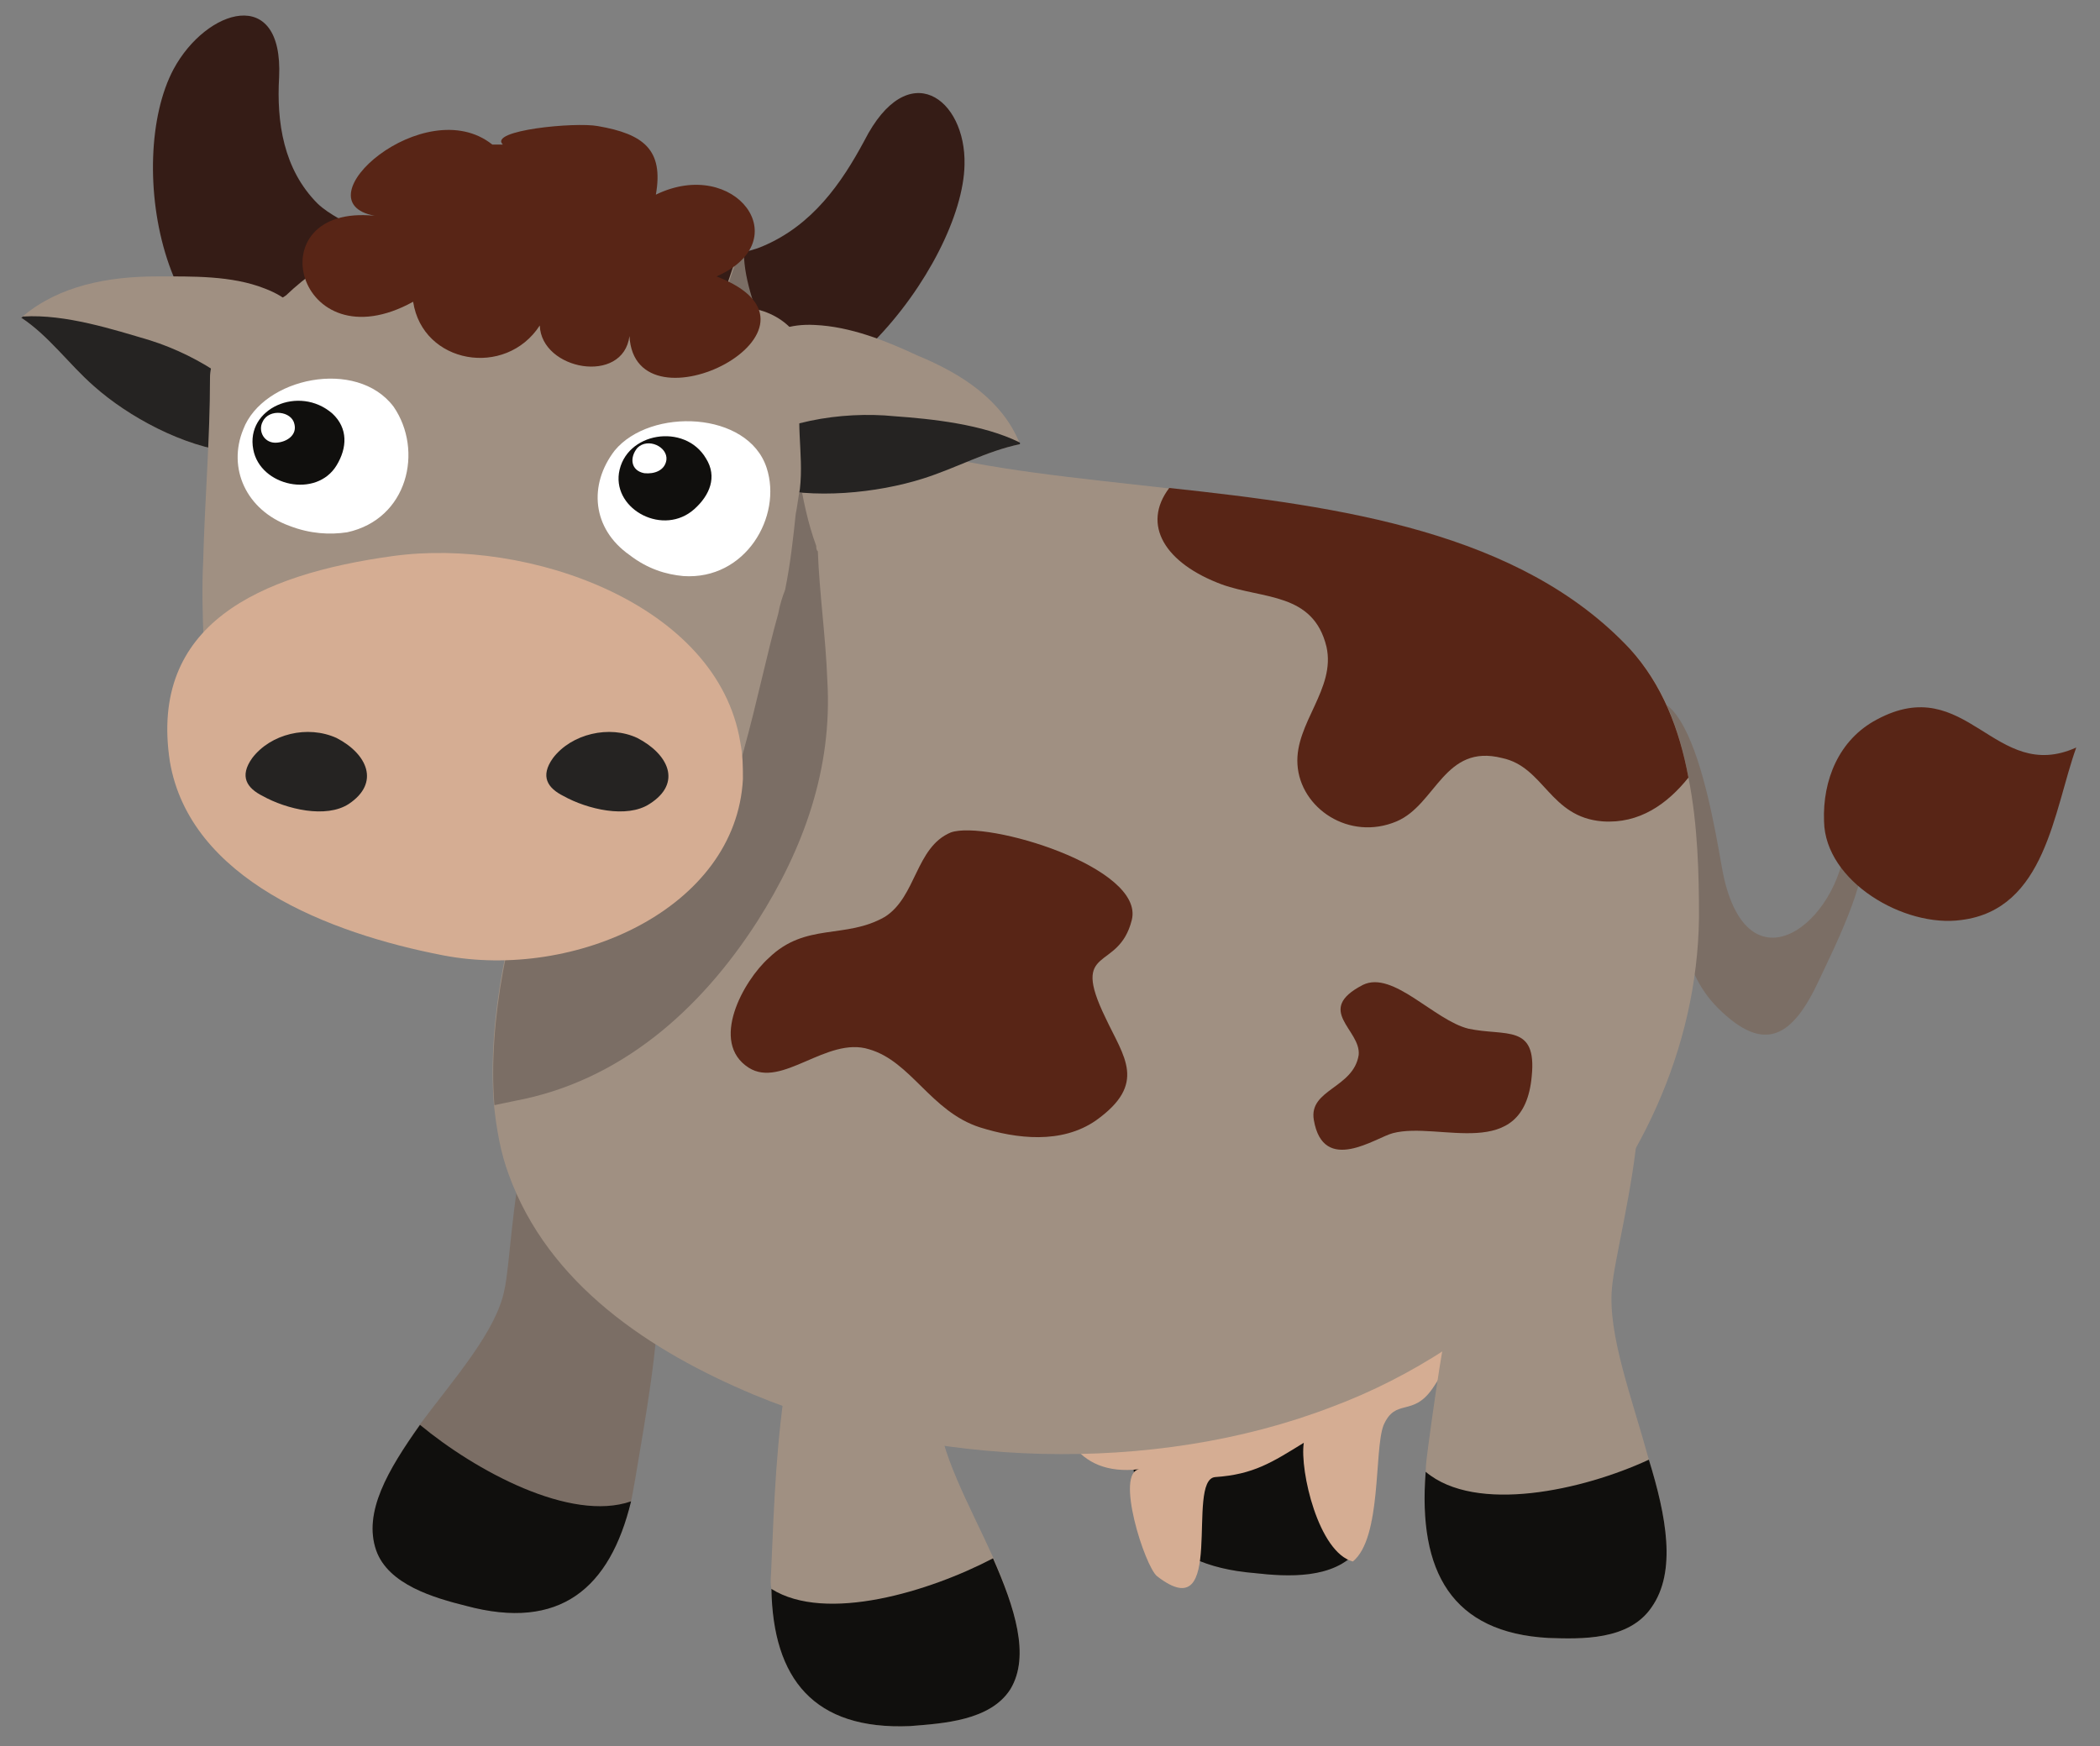 <?xml version="1.0" encoding="utf-8"?>
<!-- Generator: Adobe Illustrator 16.0.0, SVG Export Plug-In . SVG Version: 6.00 Build 0)  -->
<!DOCTYPE svg PUBLIC "-//W3C//DTD SVG 1.1//EN" "http://www.w3.org/Graphics/SVG/1.1/DTD/svg11.dtd">
<svg version="1.1" id="Layer_1" xmlns="http://www.w3.org/2000/svg" xmlns:xlink="http://www.w3.org/1999/xlink" x="0px" y="0px"
	 width="398px" height="331px" viewBox="0 0 398 331" enable-background="new 0 0 398 331" xml:space="preserve">
<rect x="0" y="0" width="398" height="331" fill="#808080" stroke="none"/>
<g>
	<path fill="#7B6E65" d="M307.8,135.7c13-14.5,17.8,26.5,19,31c5,21,21.5,8.3,23-7c1,0,2-0.5,2.8-1c3,5.3-5,21-7.8,27
		c-5,10.8-10.3,14.3-19.3,5.3c-14.8-15,0.8-41-15.8-54.2C307.8,135.7,307.8,135.7,307.8,135.7z"/>
	<path fill="#351C16" d="M57.5,69.2c7.8-1,19-8.8,17.5-17.8c-1-6.8-10.3-8.5-14.8-12.8c-6.5-6.5-7.8-15.5-7.3-24
		c0.8-17.5-13.8-13-20-1.5C23.5,30.7,30.8,72.7,57.5,69.2z"/>
	<path fill="#351C16" d="M131.5,75.7c-6.5-3.3-13-13.8-7.3-21.5c4.5-6.3,14-4.8,20.3-7.5c9.5-4,15-12,19.3-20
		c8.3-16.3,19.3-8,19,4.5C182.5,50.2,154.5,86.7,131.5,75.7z"/>
	<path fill="#7B6E65" d="M257.3,293.9c-4.5,5.5-13.3,5-19.5,4.3c-18.3-1.5-24.8-12-22.8-29c0-1.5,0.3-3,0.5-4.5
		c2.3-11.8,4.3-24,8-35.5c2.5-8,4.5-26.3,10.8-31c11.3-1.5,11.3-1.5,11.3-1.5c20.8-5.8,6.5,34,5.3,43c-1,7.8,3.5,18.8,6.5,29.3
		C260.3,278.9,262,288.2,257.3,293.9z"/>
	<path fill="#100F0D" d="M257.3,293.9c-4.5,5.5-13.3,5-19.5,4.3c-18.3-1.5-24.8-12-22.8-29c9.5,7.8,29.8,4.5,42.3-0.3
		C260.3,278.9,262,288.2,257.3,293.9z"/>
	<path fill="#7B6E65" d="M71.3,293.9c2.3,6.5,11,9,17,10.5c17.8,4.8,27.3-3.3,31.3-19.8c0.3-1.3,0.5-2.8,0.8-4.3
		c2-12,4.3-24.3,4.5-36.3c0.3-8.3,4.5-26.3,0.3-33c-9.8-5-9.8-5-9.8-5c-18-12.3-17.8,29.8-19.8,38.5c-1.5,7.8-9.5,16.8-16,25.5
		C73.5,278.7,68.8,286.7,71.3,293.9z"/>
	<path fill="#100F0D" d="M71.3,293.9c2.3,6.5,11,9,17,10.5c17.8,4.8,27.3-3.3,31.3-19.8c-11.5,4-29.5-5.8-40-14.5
		C73.5,278.7,68.8,286.7,71.3,293.9z"/>
	<path fill="#D5AD93" d="M236,225.4c-21.5,4-40.3,18.5-37,36.8c1.5,8,4.3,17.8,17,16.3c-4.8,0.5,1,18.5,3.3,20.3
		c13.3,10.3,5.3-18.3,11-18.8c7.3-0.5,10.8-2.8,16.8-6.5c-0.8,5.3,2.8,20.8,9.3,22.5c5.5-4.5,4-21,5.8-25.8c2.3-5.3,5.5-1.5,9.3-7
		c6.8-9.8,6.3-20.3-0.3-28.8C263.8,224.7,250.5,222.4,236,225.4z"/>
	<path fill="#A09082" d="M322,173.9c-0.3,25-11.5,48.5-28.8,66.3c-11.5,11.5-25.5,20.8-40.8,26.5c-33.8,13-76.3,11.5-109.5-2.3
		c-19.8-8.3-39-21-46.5-41.8c-1.5-4-2.3-8.5-2.8-13.3c-1.3-16.3,3-35.3,8-48.2c0,0,36.8-109,39.8-117.8c-7.8,24,10.3,36.3,31.3,41.8
		c14.5,4,31.5,5.5,49,7.5c32.5,3.5,66.5,8.3,87.3,30.5c6,6.5,9.3,15,11,24.3C321.8,156.4,322,165.9,322,173.9z"/>
	<path fill="#A09082" d="M191.5,320.2c-3.8,6-12.8,6.5-19,7c-18.3,0.8-26-9-26.3-26c-0.3-1.5,0-3,0-4.5c0.5-12,1-24.3,3-36.3
		c1.5-8.3,1.3-26.5,6.8-32.3c10.8-3,10.8-3,10.8-3c20-8.3,11,33,11,42c0,7.8,6,18.3,10.5,28.3C192.3,304.7,195.3,313.9,191.5,320.2z
		"/>
	<path fill="#100F0D" d="M191.5,320.2c-3.8,6-12.8,6.5-19,7c-18.3,0.8-26-9-26.3-26c10.3,6.5,30,0.5,42-5.8
		C192.3,304.7,195.3,313.9,191.5,320.2z"/>
	<path fill="#A09082" d="M313,304.7c-4.3,6.3-13.3,6-19.5,5.8c-18.3-1-24.8-12.5-23.3-31.5c0-1.5,0.3-3.3,0.5-5
		c1.8-13.3,3.8-27,7.3-40c2.3-9,4-29.5,10-35.3c11-2.3,11-2.3,11-2.3c21-7.3,7.3,37.5,6.5,47.8c-0.8,8.8,3.8,20.8,7,32.5
		C315.8,287.4,317.8,297.9,313,304.7z"/>
	<path fill="#100F0D" d="M313,304.7c-4.3,6.3-13.3,6-19.5,5.8c-18.3-1-24.8-12.5-23.3-31.5c9.5,8,29.8,3.5,42.3-2.3
		C315.8,287.4,317.8,297.9,313,304.7z"/>
	<path fill="#7B6E65" d="M143.5,174.7c-10.8,16.8-26,30.3-46,34c-1.3,0.3-2.5,0.5-3.8,0.8c-1.3-16.3,3-35.3,8-48.2
		c40-118.3,40-118.3,40-118.3c-3.3,10,5.8,23.3,7.5,33c1.8,9.3,2.3,18.8,5.5,27.5c0,0.3,0,0.8,0.3,1c0.3,8,1.5,16.3,1.8,24.5
		C157.8,145.7,152.3,160.9,143.5,174.7z"/>
	<path fill="#A09082" d="M193.3,84.2c-6.3,1.3-12,4.5-18.3,6.5c-8.8,2.8-21,4-30,1.5c-2.8-0.8-7-1.8-9.3-3.8c-1-1-1.5-1.8-1.8-3
		c-0.5-3,2-8.8,3.5-11.3c3.5-7,7.5-13,17-12.5c6.8,0.3,13.5,3,19.5,5.8c8.5,3.5,16,8.5,19.3,16.5V84.2z"/>
	<path fill="#252322" d="M193.3,84.2c-6.3,1.3-12,4.5-18.3,6.5c-8.8,2.8-21,4-30,1.5c-2.8-0.8-7-1.8-9.3-3.8c1.3-1,2.5-1.8,3.5-2.5
		c7.8-6,20.3-8,30.3-7c7,0.5,16.8,1.5,23.8,5V84.2z"/>
	<path fill="#A09082" d="M4,60.2c5.3,3.5,9,8.8,13.8,13c6.5,5.8,17,11.5,26.3,12.5c3,0.5,7,1.3,10.3,0.3c1.3-0.3,2.3-1,2.8-2
		c2-2.5,2.5-8.8,2.5-11.5c0-7.8-0.8-14.5-9.5-17.8c-6.3-2.5-13.8-2.3-20.5-2.3c-9.3,0-18.5,1.8-25.3,7.5C4.3,59.9,4.3,60.2,4,60.2z"
		/>
	<path fill="#252322" d="M4,60.2c5.3,3.5,9,8.8,13.8,13c6.5,5.8,17,11.5,26.3,12.5c3,0.5,7,1.3,10.3,0.3c-0.8-1.3-1.5-2.5-2-3.5
		c-4.3-8.5-14.5-15-24-18c-6.8-2-16-5-24-4.5C4.3,59.9,4.3,60.2,4,60.2z"/>
	<path fill="#A09082" d="M38.8,135.9c0.3-9.8-0.8-19.5-0.3-29.3c0.3-11.8,1.3-23.3,1.3-35c0-1.3,0.3-2.5,0.8-3.5
		c2.8-3,6-6.3,9.8-9.3c1.3-1,2.5-2,3.8-2.8c15-14.3,36.5-17.3,56-9.5c1.5,0.3,3,0.8,4.5,1.3s2.8,1,4.3,1.5c1.5,0.8,2.8,1.3,4,2
		c1.5,0.5,2.8,1.3,3.8,2c1.8,0.8,3.5,1.3,5.3,2.3c1.5,0.8,3,1.5,5,2.3c1.8,0,3.5,0.3,5,0.5c7.3,1,12.3,7.3,10.3,13.8
		c-2,7,0,13.5-0.8,20.5c-0.3,1.5-0.5,3.3-0.8,4.8c-0.5,4.8-1,9.3-2,14.3c-0.5,1.3-1,2.8-1.3,4.5c-4.3,15.3-7.5,36.8-16.8,50.5
		C38.8,135.9,38.8,135.9,38.8,135.9z"/>
	<path fill="#D5AD93" d="M140.8,147.7c0-2.3,0-4.5-0.5-7c-4.3-26.3-40.3-38.8-65.8-35.3s-46.3,13-42.3,39
		c3.8,22.2,30,32.5,51.8,36.7C109,185.9,139.5,172.2,140.8,147.7z"/>
	<path fill="#FFFFFF" d="M129.5,109.2c11.8,0.8,18.8-11.3,15.8-20.5c-3.5-10.8-22-11.5-28.8-3.3c-5,6.5-4.3,14.8,2.8,19.8
		C122.8,107.9,126.3,108.9,129.5,109.2z"/>
	<path fill="#100F0D" d="M133.8,86.9c-4-6.8-15.3-5-16.5,2.8c-1,7,8.5,12,14.3,6.8C134.5,93.9,136,90.4,133.8,86.9z"/>
	<path fill="#FFFFFF" d="M126.3,87.2c0.3-2.5-3.5-4.3-5.5-2.3c-1.5,1.8-1.3,4.3,1.3,4.8C124,89.9,126,89.2,126.3,87.2z"/>
	<path fill="#FFFFFF" d="M65.8,100.9c11.5-2.5,14.5-15.5,8.8-23.8c-7-9.3-24.8-5.5-28.5,4.3c-3,7.3,0.5,15.3,8.8,18.3
		C58.8,101.2,62.5,101.4,65.8,100.9z"/>
	<path fill="#100F0D" d="M63,78.4c-6.3-5.5-16.5-1-15,6.8c1.3,7,12,9.3,15.8,3C65.8,84.9,66,81.2,63,78.4z"/>
	<path fill="#FFFFFF" d="M55.8,80.4c-0.5-2.5-4.8-3-6-0.5c-1,1.8,0.3,4.3,2.8,4C54.5,83.7,56.3,82.4,55.8,80.4z"/>
	<path fill="#582516" d="M93.3,27.4C80.5,17.2,56.5,38.2,71,40.9c-22.8-2.3-14.8,28.5,7.3,16.3c1.8,11.8,17.5,14.5,24,4.5
		c0.3,8.5,15.8,11.3,17,2c1,19.3,42-1.5,16.5-11.3c15.5-6.8,3.5-22.8-11.5-15.5c1.5-8.5-2.3-11.5-11-13c-4.3-0.8-20.8,0.8-18,3.5
		C93.3,27.4,93.3,27.4,93.3,27.4z"/>
	<path fill="#252322" d="M106.8,150.9c4.5,2.5,12,4.3,16.3,1.5c6.3-4,3.5-9.5-2.3-12.5c-5.3-2.5-12.5-0.8-16,3.8
		C102.3,147.2,103.8,149.4,106.8,150.9z"/>
	<path fill="#252322" d="M49.8,150.9c4.5,2.5,12,4.3,16.3,1.5c6-4,3.5-9.5-2.3-12.5c-5.5-2.5-12.5-0.8-16,3.8
		C45.3,147.2,46.8,149.4,49.8,150.9z"/>
	<path fill="#582516" d="M214.5,174.4c-2.5,10-11.8,4.5-5,18.5c3.5,7.5,8,12.5-1.8,19.5c-6.5,4.5-15,3.5-22,1.3
		c-9.3-3-13-12.5-21-14.8c-8-2.5-16.5,7.5-22.8,3.5c-7.5-4.8-1-16.5,3.8-20.8c7-6.8,14.5-3.5,22-7.8c6-3.8,5.8-13.2,12.5-16
		C187,155.4,217,164.4,214.5,174.4z"/>
	<path fill="#582516" d="M320,147.4c-4,5-9.3,8.8-16.3,8.3c-10-0.8-11-10.3-19-12c-11-2.8-12.5,8.8-20,12c-9,3.8-18.3-2.5-18.8-10.8
		c-0.5-7.8,7.3-14.3,5.5-22.3c-2.5-10.3-12-9-19.8-11.8c-10.8-4-15.3-11.3-10-18.3c32.5,3.5,66.5,8.3,87.3,30.5
		C315,129.7,318.3,138.2,320,147.4z"/>
	<path fill="#582516" d="M393.5,141.7c-4.3,12-5.8,30.7-21.8,32.7c-10.8,1.5-25.8-7.3-26-18.7c-0.3-7.8,2.8-15.5,10-19.3
		C372.8,127.2,378,148.7,393.5,141.7z"/>
	<path fill="#582516" d="M258.3,186.7c-9.3,4.8-0.3,8.5-0.8,13.3c-1,6.3-9.5,6.5-8.5,12.3c1.8,10.5,11.8,3.3,15,2.5
		c8.8-2.3,24.8,5.8,26.3-10.8c1-10-5-7.5-12-9C271.8,193.4,264,183.9,258.3,186.7z"/>
</g>
</svg>
